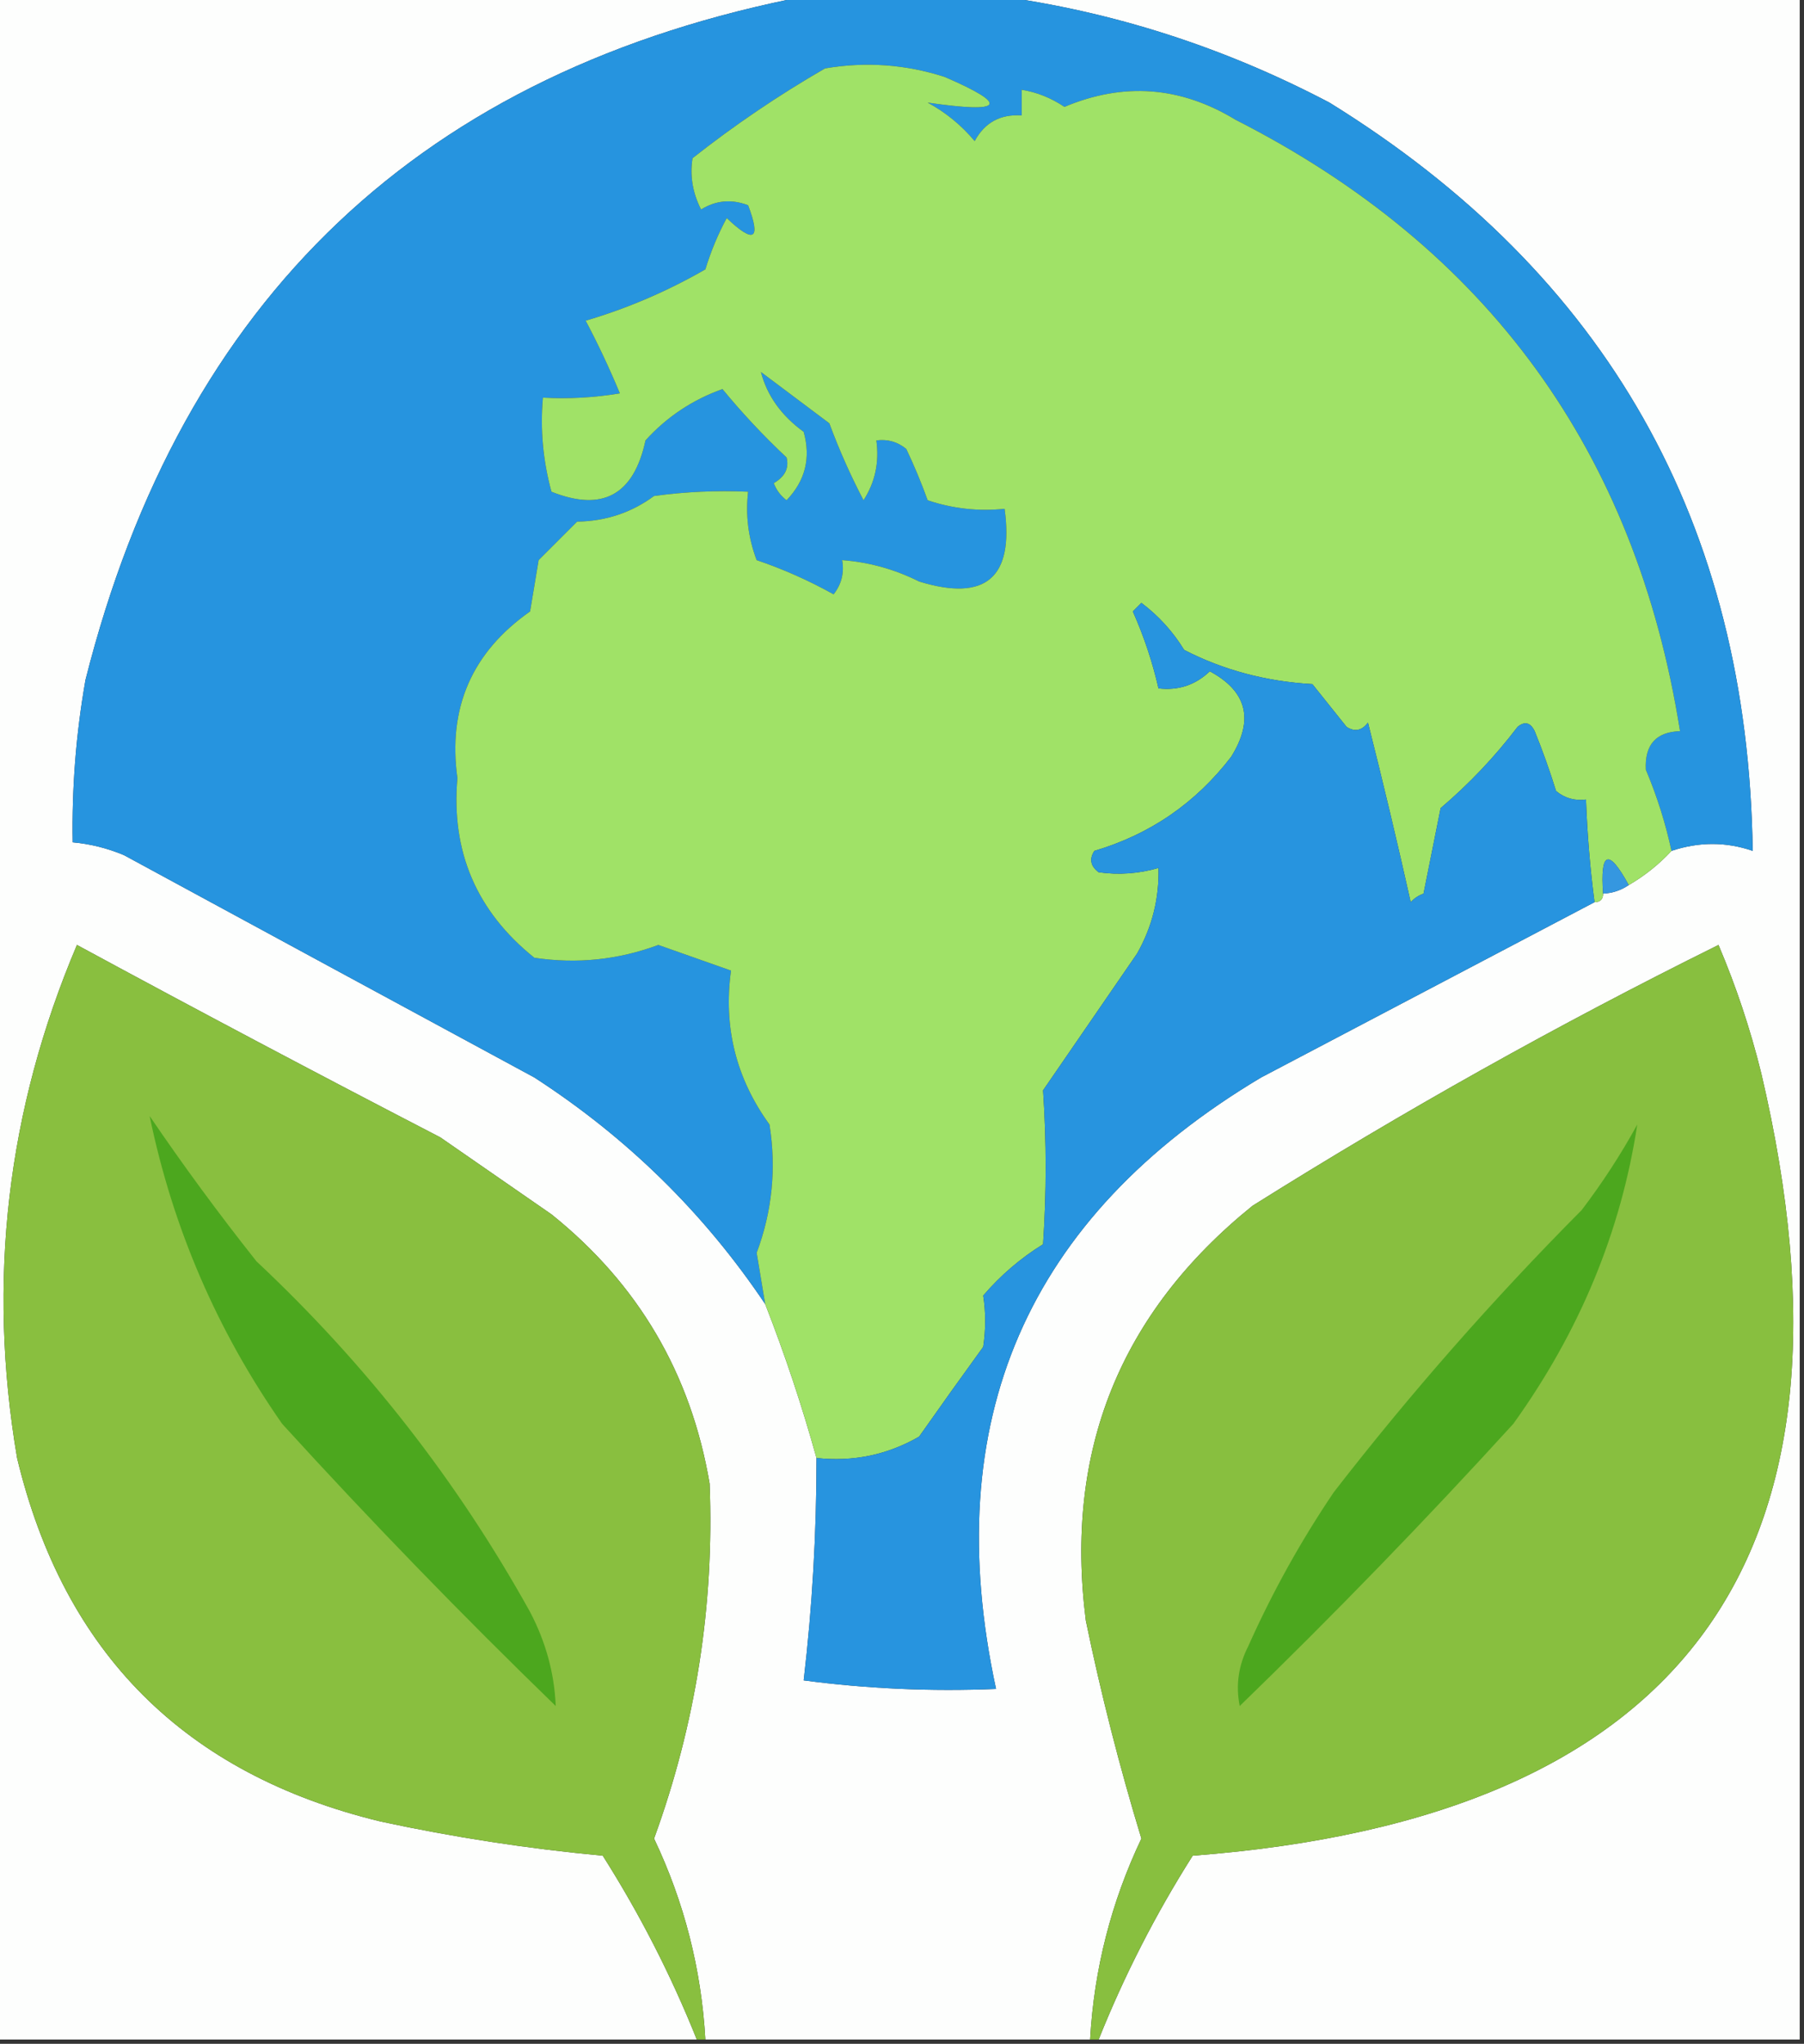 <?xml version="1.0" encoding="UTF-8"?>
<!DOCTYPE svg PUBLIC "-//W3C//DTD SVG 1.1//EN" "http://www.w3.org/Graphics/SVG/1.1/DTD/svg11.dtd">
<svg xmlns="http://www.w3.org/2000/svg" version="1.1" width="211px" height="239px" style="shape-rendering:geometricPrecision; text-rendering:geometricPrecision; image-rendering:optimizeQuality; fill-rule:evenodd; clip-rule:evenodd" xmlns:xlink="http://www.w3.org/1999/xlink">
<rect width="100%" height="100%" fill="#333333" stroke="none"/>
<g><path style="opacity:1" fill="#fdfefd" d="M -0.5,-0.5 C 31.167,-0.5 62.833,-0.5 94.5,-0.5C 49.448,8.144 21.281,34.811 10,79.5C 8.893,85.787 8.393,92.12 8.5,98.5C 10.564,98.687 12.564,99.187 14.5,100C 30.464,108.661 46.464,117.328 62.5,126C 73.359,133.027 82.359,141.86 89.5,152.5C 91.809,158.404 93.809,164.404 95.5,170.5C 95.503,179.276 95.003,187.942 94,196.5C 101.413,197.481 108.913,197.814 116.5,197.5C 109.739,166.193 120.073,142.36 147.5,126C 160.527,119.154 173.527,112.321 186.5,105.5C 187.167,105.5 187.5,105.167 187.5,104.5C 188.609,104.443 189.609,104.11 190.5,103.5C 192.389,102.396 194.055,101.063 195.5,99.5C 198.721,98.427 201.888,98.427 205,99.5C 204.452,61.23 187.952,32.063 155.5,12C 143.122,5.497 130.122,1.33 116.5,-0.5C 147.833,-0.5 179.167,-0.5 210.5,-0.5C 210.5,79.167 210.5,158.833 210.5,238.5C 183.167,238.5 155.833,238.5 128.5,238.5C 131.5,231.001 135.166,223.834 139.5,217C 197.142,212.607 219.309,182.107 206,125.5C 204.718,120.319 203.051,115.319 201,110.5C 182.268,119.78 164.101,129.946 146.5,141C 130.984,153.533 124.484,169.7 127,189.5C 128.776,198.104 130.943,206.604 133.5,215C 129.965,222.44 127.965,230.273 127.5,238.5C 112.5,238.5 97.5,238.5 82.5,238.5C 82.035,230.273 80.035,222.44 76.5,215C 81.387,201.569 83.554,187.735 83,173.5C 80.825,160.649 74.658,150.149 64.5,142C 60.167,139 55.833,136 51.5,133C 37.254,125.627 23.087,118.127 9,110.5C 0.811,129.788 -1.522,149.788 2,170.5C 7.464,193.298 21.631,207.464 44.5,213C 53.09,214.852 61.757,216.185 70.5,217C 74.831,223.829 78.498,230.996 81.5,238.5C 54.167,238.5 26.833,238.5 -0.5,238.5C -0.5,158.833 -0.5,79.167 -0.5,-0.5 Z"/></g>
<g><path style="opacity:1" fill="#2694df" d="M 94.5,-0.5 C 101.833,-0.5 109.167,-0.5 116.5,-0.5C 130.122,1.33 143.122,5.497 155.5,12C 187.952,32.063 204.452,61.23 205,99.5C 201.888,98.427 198.721,98.427 195.5,99.5C 194.812,96.282 193.812,93.116 192.5,90C 192.358,87.088 193.691,85.588 196.5,85.5C 191.322,52.822 173.988,28.989 144.5,14C 138.075,10.095 131.408,9.595 124.5,12.5C 122.944,11.453 121.277,10.786 119.5,10.5C 119.5,11.5 119.5,12.5 119.5,13.5C 117.007,13.329 115.174,14.329 114,16.5C 112.442,14.641 110.609,13.141 108.5,12C 117.443,13.292 118.11,12.292 110.5,9C 105.924,7.524 101.257,7.19 96.5,8C 91.074,11.129 85.907,14.629 81,18.5C 80.675,20.553 81.009,22.553 82,24.5C 83.726,23.424 85.559,23.257 87.5,24C 89.03,28.038 88.196,28.538 85,25.5C 83.983,27.376 83.149,29.376 82.5,31.5C 78.033,34.069 73.367,36.069 68.5,37.5C 69.94,40.216 71.273,43.05 72.5,46C 69.518,46.498 66.518,46.665 63.5,46.5C 63.177,50.226 63.511,53.893 64.5,57.5C 70.465,59.888 74.132,57.888 75.5,51.5C 77.984,48.756 80.984,46.756 84.5,45.5C 86.817,48.317 89.317,50.984 92,53.5C 92.311,54.742 91.811,55.742 90.5,56.5C 90.808,57.308 91.308,57.975 92,58.5C 94.19,56.217 94.857,53.55 94,50.5C 91.387,48.599 89.72,46.265 89,43.5C 91.667,45.5 94.333,47.5 97,49.5C 98.139,52.583 99.472,55.583 101,58.5C 102.352,56.406 102.852,54.073 102.5,51.5C 103.822,51.33 104.989,51.663 106,52.5C 106.931,54.459 107.764,56.459 108.5,58.5C 111.428,59.484 114.428,59.817 117.5,59.5C 118.604,67.563 115.27,70.397 107.5,68C 104.647,66.57 101.647,65.737 98.5,65.5C 98.762,66.978 98.429,68.311 97.5,69.5C 94.618,67.892 91.618,66.559 88.5,65.5C 87.52,62.913 87.187,60.247 87.5,57.5C 83.818,57.335 80.152,57.501 76.5,58C 73.861,59.946 70.861,60.946 67.5,61C 66,62.5 64.5,64 63,65.5C 62.667,67.5 62.333,69.5 62,71.5C 55.196,76.275 52.362,82.775 53.5,91C 52.744,99.587 55.744,106.587 62.5,112C 67.477,112.743 72.31,112.243 77,110.5C 79.833,111.497 82.666,112.497 85.5,113.5C 84.593,120.11 86.093,126.11 90,131.5C 90.818,136.65 90.318,141.65 88.5,146.5C 88.84,148.512 89.173,150.512 89.5,152.5C 82.359,141.86 73.359,133.027 62.5,126C 46.464,117.328 30.464,108.661 14.5,100C 12.564,99.187 10.564,98.687 8.5,98.5C 8.393,92.12 8.893,85.787 10,79.5C 21.281,34.811 49.448,8.144 94.5,-0.5 Z"/></g>
<g><path style="opacity:1" fill="#a0e267" d="M 195.5,99.5 C 194.055,101.063 192.389,102.396 190.5,103.5C 188.147,99.188 187.147,99.522 187.5,104.5C 187.5,105.167 187.167,105.5 186.5,105.5C 185.979,101.519 185.646,97.519 185.5,93.5C 184.178,93.67 183.011,93.337 182,92.5C 181.265,90.129 180.432,87.795 179.5,85.5C 178.998,84.479 178.332,84.312 177.5,85C 174.838,88.495 171.838,91.662 168.5,94.5C 167.833,97.833 167.167,101.167 166.5,104.5C 165.914,104.709 165.414,105.043 165,105.5C 163.448,98.55 161.781,91.55 160,84.5C 159.282,85.451 158.449,85.617 157.5,85C 156.167,83.333 154.833,81.667 153.5,80C 148.077,79.69 143.077,78.357 138.5,76C 137.174,73.842 135.507,72.008 133.5,70.5C 133.167,70.833 132.833,71.167 132.5,71.5C 133.801,74.427 134.801,77.427 135.5,80.5C 137.821,80.771 139.821,80.105 141.5,78.5C 145.861,80.842 146.694,84.175 144,88.5C 139.849,93.907 134.516,97.574 128,99.5C 127.383,100.449 127.549,101.282 128.5,102C 130.847,102.334 133.181,102.167 135.5,101.5C 135.592,105.059 134.759,108.392 133,111.5C 129.333,116.833 125.667,122.167 122,127.5C 122.406,133.472 122.406,139.472 122,145.5C 119.372,147.126 117.039,149.126 115,151.5C 115.305,153.443 115.305,155.443 115,157.5C 112.504,160.938 110.004,164.438 107.5,168C 103.792,170.132 99.792,170.965 95.5,170.5C 93.809,164.404 91.809,158.404 89.5,152.5C 89.173,150.512 88.84,148.512 88.5,146.5C 90.318,141.65 90.818,136.65 90,131.5C 86.093,126.11 84.593,120.11 85.5,113.5C 82.666,112.497 79.833,111.497 77,110.5C 72.31,112.243 67.477,112.743 62.5,112C 55.744,106.587 52.744,99.587 53.5,91C 52.362,82.775 55.196,76.275 62,71.5C 62.333,69.5 62.667,67.5 63,65.5C 64.5,64 66,62.5 67.5,61C 70.861,60.946 73.861,59.946 76.5,58C 80.152,57.501 83.818,57.335 87.5,57.5C 87.187,60.247 87.52,62.913 88.5,65.5C 91.618,66.559 94.618,67.892 97.5,69.5C 98.429,68.311 98.762,66.978 98.5,65.5C 101.647,65.737 104.647,66.57 107.5,68C 115.27,70.397 118.604,67.563 117.5,59.5C 114.428,59.817 111.428,59.484 108.5,58.5C 107.764,56.459 106.931,54.459 106,52.5C 104.989,51.663 103.822,51.33 102.5,51.5C 102.852,54.073 102.352,56.406 101,58.5C 99.472,55.583 98.139,52.583 97,49.5C 94.333,47.5 91.667,45.5 89,43.5C 89.72,46.265 91.387,48.599 94,50.5C 94.857,53.55 94.19,56.217 92,58.5C 91.308,57.975 90.808,57.308 90.5,56.5C 91.811,55.742 92.311,54.742 92,53.5C 89.317,50.984 86.817,48.317 84.5,45.5C 80.984,46.756 77.984,48.756 75.5,51.5C 74.132,57.888 70.465,59.888 64.5,57.5C 63.511,53.893 63.177,50.226 63.5,46.5C 66.518,46.665 69.518,46.498 72.5,46C 71.273,43.05 69.94,40.216 68.5,37.5C 73.367,36.069 78.033,34.069 82.5,31.5C 83.149,29.376 83.983,27.376 85,25.5C 88.196,28.538 89.03,28.038 87.5,24C 85.559,23.257 83.726,23.424 82,24.5C 81.009,22.553 80.675,20.553 81,18.5C 85.907,14.629 91.074,11.129 96.5,8C 101.257,7.19 105.924,7.524 110.5,9C 118.11,12.292 117.443,13.292 108.5,12C 110.609,13.141 112.442,14.641 114,16.5C 115.174,14.329 117.007,13.329 119.5,13.5C 119.5,12.5 119.5,11.5 119.5,10.5C 121.277,10.786 122.944,11.453 124.5,12.5C 131.408,9.595 138.075,10.095 144.5,14C 173.988,28.989 191.322,52.822 196.5,85.5C 193.691,85.588 192.358,87.088 192.5,90C 193.812,93.116 194.812,96.282 195.5,99.5 Z"/></g>
<g><path style="opacity:1" fill="#2794df" d="M 186.5,105.5 C 173.527,112.321 160.527,119.154 147.5,126C 120.073,142.36 109.739,166.193 116.5,197.5C 108.913,197.814 101.413,197.481 94,196.5C 95.003,187.942 95.503,179.276 95.5,170.5C 99.792,170.965 103.792,170.132 107.5,168C 110.004,164.438 112.504,160.938 115,157.5C 115.305,155.443 115.305,153.443 115,151.5C 117.039,149.126 119.372,147.126 122,145.5C 122.406,139.472 122.406,133.472 122,127.5C 125.667,122.167 129.333,116.833 133,111.5C 134.759,108.392 135.592,105.059 135.5,101.5C 133.181,102.167 130.847,102.334 128.5,102C 127.549,101.282 127.383,100.449 128,99.5C 134.516,97.574 139.849,93.907 144,88.5C 146.694,84.175 145.861,80.842 141.5,78.5C 139.821,80.105 137.821,80.771 135.5,80.5C 134.801,77.427 133.801,74.427 132.5,71.5C 132.833,71.167 133.167,70.833 133.5,70.5C 135.507,72.008 137.174,73.842 138.5,76C 143.077,78.357 148.077,79.69 153.5,80C 154.833,81.667 156.167,83.333 157.5,85C 158.449,85.617 159.282,85.451 160,84.5C 161.781,91.55 163.448,98.55 165,105.5C 165.414,105.043 165.914,104.709 166.5,104.5C 167.167,101.167 167.833,97.833 168.5,94.5C 171.838,91.662 174.838,88.495 177.5,85C 178.332,84.312 178.998,84.479 179.5,85.5C 180.432,87.795 181.265,90.129 182,92.5C 183.011,93.337 184.178,93.67 185.5,93.5C 185.646,97.519 185.979,101.519 186.5,105.5 Z"/></g>
<g><path style="opacity:1" fill="#3597e0" d="M 190.5,103.5 C 189.609,104.11 188.609,104.443 187.5,104.5C 187.147,99.522 188.147,99.188 190.5,103.5 Z"/></g>
<g><path style="opacity:1" fill="#89bf3f" d="M 82.5,238.5 C 82.167,238.5 81.833,238.5 81.5,238.5C 78.498,230.996 74.831,223.829 70.5,217C 61.757,216.185 53.09,214.852 44.5,213C 21.631,207.464 7.464,193.298 2,170.5C -1.522,149.788 0.811,129.788 9,110.5C 23.087,118.127 37.254,125.627 51.5,133C 55.833,136 60.167,139 64.5,142C 74.658,150.149 80.825,160.649 83,173.5C 83.554,187.735 81.387,201.569 76.5,215C 80.035,222.44 82.035,230.273 82.5,238.5 Z"/></g>
<g><path style="opacity:1" fill="#88bf3f" d="M 128.5,238.5 C 128.167,238.5 127.833,238.5 127.5,238.5C 127.965,230.273 129.965,222.44 133.5,215C 130.943,206.604 128.776,198.104 127,189.5C 124.484,169.7 130.984,153.533 146.5,141C 164.101,129.946 182.268,119.78 201,110.5C 203.051,115.319 204.718,120.319 206,125.5C 219.309,182.107 197.142,212.607 139.5,217C 135.166,223.834 131.5,231.001 128.5,238.5 Z"/></g>
<g><path style="opacity:1" fill="#4ca71e" d="M 17.5,130.5 C 21.417,136.265 25.584,141.932 30,147.5C 42.84,159.537 53.507,173.203 62,188.5C 63.843,192.015 64.843,195.682 65,199.5C 53.97,188.804 43.303,177.804 33,166.5C 25.366,155.565 20.199,143.565 17.5,130.5 Z"/></g>
<g><path style="opacity:1" fill="#4ca71e" d="M 191.5,131.5 C 189.584,144.046 184.751,155.713 177,166.5C 166.697,177.804 156.03,188.804 145,199.5C 144.516,197.087 144.85,194.754 146,192.5C 148.826,186.178 152.159,180.178 156,174.5C 164.96,162.937 174.627,151.937 185,141.5C 187.426,138.309 189.593,134.975 191.5,131.5 Z"/></g>
</svg>
